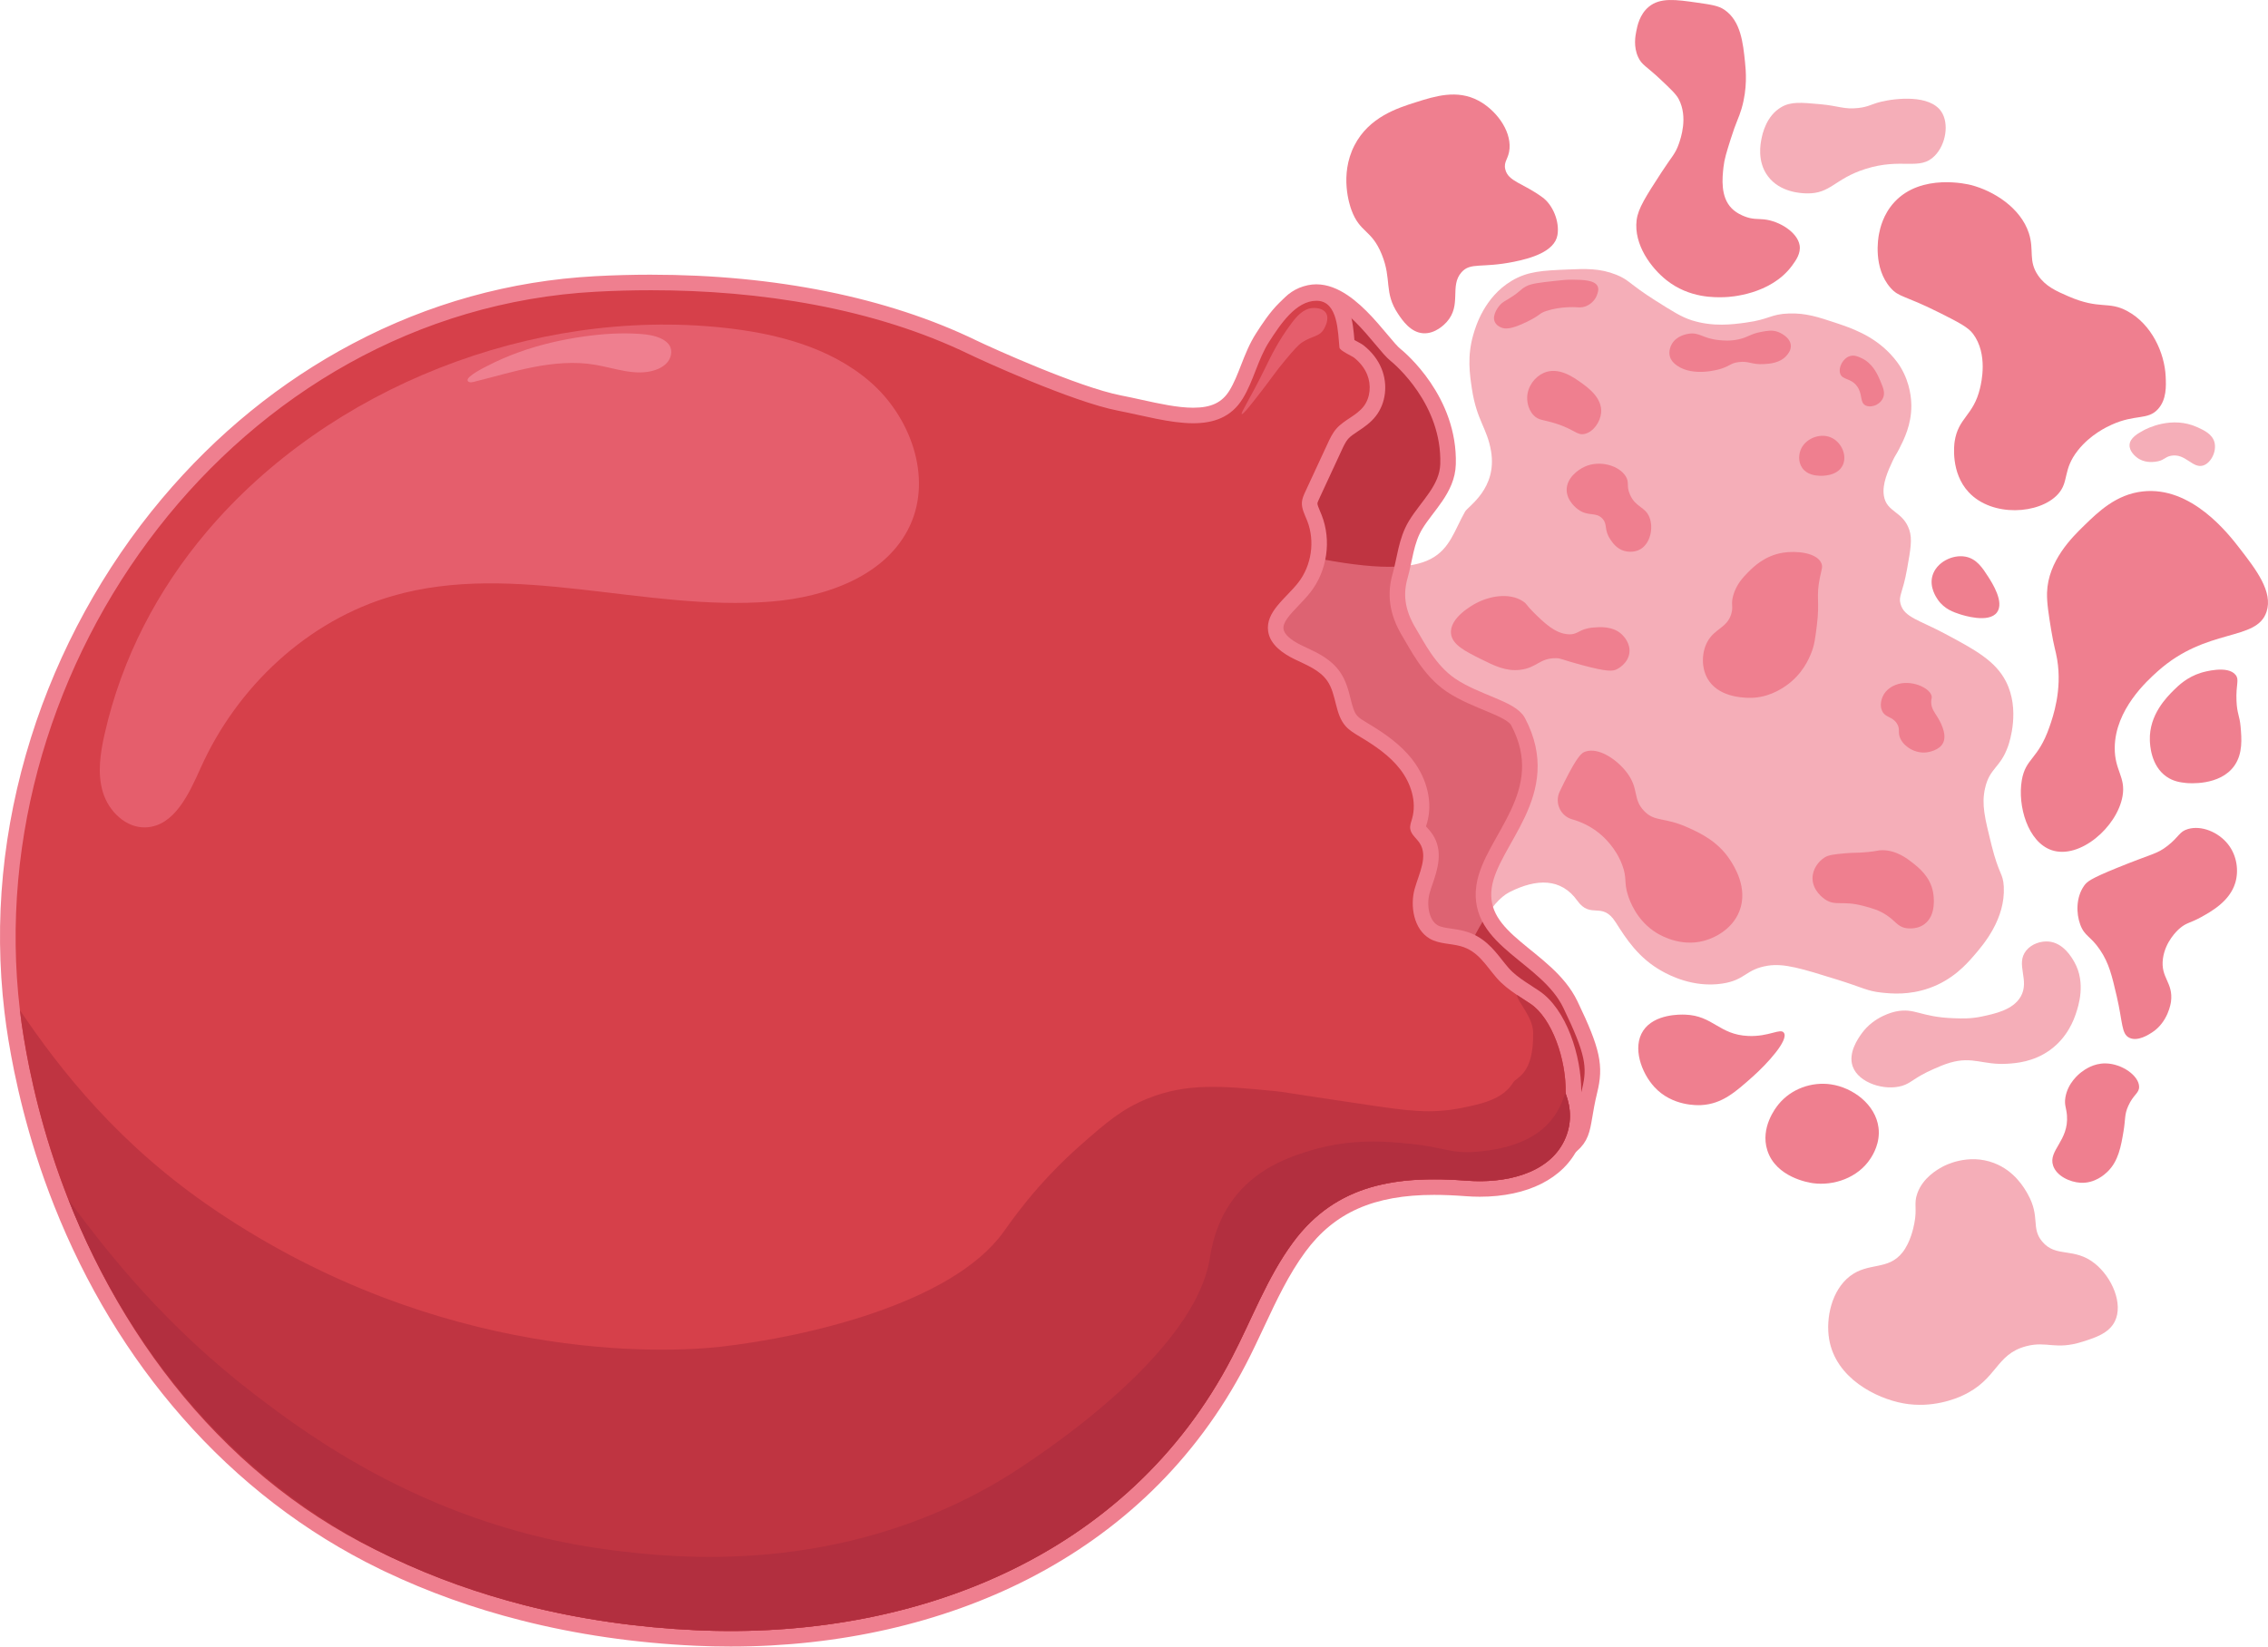 <?xml version="1.0" encoding="UTF-8"?>
<svg id="Capa_2" xmlns="http://www.w3.org/2000/svg" viewBox="0 0 1063.549 772.353">
  <defs>
    <style>
      .cls-1 {
        opacity: .63;
      }

      .cls-1, .cls-2 {
        fill: #ef7f8f;
      }

      .cls-3, .cls-4 {
        fill: #bf3441;
      }

      .cls-4 {
        stroke: #ef7f8f;
        stroke-miterlimit: 10;
        stroke-width: 7.292px;
      }

      .cls-5 {
        fill: #e55e6c;
      }

      .cls-6 {
        fill: #d6404a;
      }

      .cls-7 {
        fill: #b22f3f;
      }
    </style>
  </defs>
  <g id="Capa_1-2" data-name="Capa_1">
    <g>
      <path class="cls-4" d="M591.735,181.22c5.276-11.53,3.087-39.792,22.302-43.87,17.369-3.686,33.803,23.892,40.308,29.066,2.129,1.693,25.578,21.458,24.696,51.305-.345,11.68-9.71,19.452-15.208,28.509-4.512,7.432-5.088,16.32-7.271,23.915-2.306,8.023-1.855,16.622,4.433,26.822,3.236,5.25,9.079,17.407,19.306,24.339,11.86,8.038,28.246,10.906,31.587,17.229,17.786,33.662-12.804,55.636-15.953,77.302-3.702,25.465,29.425,32.383,40.485,55.376,10.6,22.036,11.809,29.026,9.044,40.331-4.953,20.251-.327,22.397-18.099,31.831-11.935,6.335-53.73-16.167-69.483-16.959-40.832-2.053-62.724,4.401-88.38-21.027-61.834-61.286-56.084-148.482-54.667-164.599,4.087-46.499,18.78-32.553,76.901-159.57Z"/>
      <path class="cls-1" d="M613.431,261.038c65.298,13.35,63.586-3.331,73.585-21.048,1.44-2.552,15.144-10.763,12.191-28.358-1.839-10.961-6.694-14.251-8.969-29.191-1.073-7.047-2.268-15.492.671-25.534,1.109-3.787,5.112-17.465,17.904-25.149,7.574-4.549,14.649-4.848,26.157-5.333,8.614-.363,15.268-.644,22.979,2.453,6.149,2.47,6,4.287,18.285,12.057,8.239,5.211,12.358,7.816,17.133,9.317,10.053,3.158,19.094,1.926,25.312,1.079,11.173-1.522,11.642-4.028,20.303-4.288,7.854-.236,13.529,1.643,21.462,4.271,7.832,2.594,17.668,5.972,25.886,14.605,2.933,3.081,4.496,5.609,4.974,6.405,4.59,7.641,4.981,15.132,4.989,18.041.026,8.903-3.408,15.68-5.681,20.167-1.468,2.897-1.794,2.875-3.106,5.711-2.12,4.583-4.968,10.74-4.092,16.274,1.249,7.893,8.905,7.13,11.916,15.994,1.475,4.342.633,9.047-1.051,18.456-2.043,11.416-4.102,12.511-3.055,16.31,1.76,6.38,8.722,7.473,21.327,14.24,13.583,7.291,23.156,12.43,28.119,22.162,6.706,13.149,1.709,28.233,1.039,30.164-3.65,10.531-8.675,10.158-10.869,19.989-1.677,7.514-.106,13.842,3.036,26.493,3.511,14.138,5.422,13.115,5.769,19.522.823,15.184-9.564,27.249-13.781,32.148-3.742,4.347-10.118,11.571-21.104,15.481-9.579,3.409-17.918,2.61-22.307,2.141-7.014-.749-8.413-2.213-20.983-6.125-16.513-5.139-24.77-7.709-32.397-6.517-10.635,1.661-10.392,6.741-21.483,8.403-13.596,2.038-24.834-3.965-28.061-5.745-11.194-6.173-17.002-15.331-21.857-22.985-6.444-10.159-11.623-1.232-18.042-10.197-7.579-10.585-19-10.448-31.767-3.984-17.86,9.043-32.626,65.684-38.811,65.697-23.462.048-11.109-66.272-23.33-69.445-24.346-6.322-86.733-85.909-70.379-113.719,2.281-3.88,27.666-42.092,38.086-39.961Z"/>
      <g>
        <path class="cls-6" d="M342.654,768.707c-5.358,0-10.81-.124-16.206-.37-28.152-1.284-55.505-5.266-81.298-11.836-22.113-5.627-43.242-13.207-62.797-22.529,0,0-.399-.18-.528-.242-.682-.32-1.395-.665-2.098-1.009-67.298-32.787-120.913-92.651-150.965-168.564-3.085-7.776-5.949-15.812-8.515-23.881-1.02-3.204-2.046-6.603-3.047-10.099-.363-1.253-.721-2.516-1.058-3.786-.228-.777-.461-1.648-.684-2.51-.327-1.206-.656-2.44-.974-3.692-.401-1.531-.791-3.097-1.171-4.663-.384-1.549-.754-3.123-1.114-4.695-.662-2.854-1.316-5.851-1.997-9.15-1.014-5.001-1.908-9.862-2.663-14.461-.724-4.405-1.338-8.759-1.824-12.94-5.025-42.355-.893-85.148,12.286-127.182,12.644-40.326,33.644-78.656,60.73-110.847,52.442-62.324,123.659-98.922,200.533-103.052,8.693-.467,17.454-.705,26.039-.705,57.643,0,109.831,10.534,150.925,30.462,7.226,3.506,48.254,22.149,68.855,26.125,3.112.602,6.326,1.309,9.435,1.993,8.525,1.875,17.341,3.814,25,3.814,9.756,0,15.963-3.026,20.128-9.81,2.329-3.792,3.964-7.984,5.694-12.422,1.878-4.815,3.82-9.795,6.759-14.354,5.344-8.306,13.422-20.862,25.223-20.862.192,0,.385.003.578.01,11.834.432,12.982,14.749,13.599,22.441.049.61.096,1.192.144,1.738.81.567,2.313,1.376,3.116,1.808,1.272.685,2.019,1.094,2.584,1.552,3.291,2.651,5.692,5.778,7.13,9.289,2.574,6.288,1.731,13.59-2.147,18.604-2.134,2.766-4.861,4.579-7.499,6.333-2.049,1.362-3.985,2.649-5.389,4.246-1.548,1.768-2.679,4.224-3.677,6.391-3.445,7.419-6.875,14.818-10.306,22.227-.627,1.359-1.211,2.628-1.302,3.722-.131,1.567.655,3.416,1.488,5.373.252.591.502,1.18.733,1.769,4.211,10.712,2.361,23.502-4.711,32.584-1.625,2.089-3.519,4.065-5.351,5.977-4.504,4.7-8.758,9.14-8.031,14.127.554,3.764,4.031,7.229,10.337,10.293.783.381,1.58.754,2.38,1.129,5.083,2.383,10.843,5.083,14.435,10.306,2.397,3.487,3.383,7.408,4.336,11.199.934,3.713,1.815,7.22,3.944,9.631,1.383,1.561,3.379,2.755,5.492,4.019l.31.186c7.222,4.328,14.646,9.301,20.034,16.322,6.236,8.128,8.527,17.965,6.127,26.314-.087.301-.18.603-.273.904-.276.893-.562,1.817-.489,2.334.097.699.921,1.627,1.794,2.609.639.719,1.363,1.535,1.991,2.468,4.305,6.444,1.816,13.724-.379,20.148-.532,1.557-1.035,3.028-1.433,4.448-1.905,6.811-.387,15.869,5.453,19.235,2.117,1.217,4.832,1.61,7.706,2.027,1.915.278,3.897.565,5.882,1.113,7.595,2.106,11.659,7.258,15.589,12.24,1.002,1.27,2.037,2.582,3.114,3.817,2.632,3.022,5.9,5.377,8.751,7.281,1.156.78,2.316,1.533,3.478,2.286.935.608,1.872,1.216,2.803,1.835,11.911,7.932,18.263,28.648,18.194,44.115,0,.148-.001.302-.003.459,2.976,8.344,2.647,16.466-.978,24.153-6.359,13.476-22.023,21.203-42.973,21.203-2.041,0-4.112-.079-6.158-.235-5.569-.426-10.553-.633-15.235-.633-29.429,0-48.95,8.687-63.297,28.168-8.065,10.949-14.032,23.669-19.803,35.969-2.689,5.735-5.472,11.665-8.45,17.395-22.387,43.084-56.207,76.421-100.522,99.086-39.975,20.444-87.621,31.252-137.788,31.253Z"/>
        <path class="cls-2" d="M305.306,136.14c50.976,0,104.364,8.289,149.333,30.097,4.809,2.333,47.978,22.222,69.755,26.424,11.632,2.25,24.187,5.872,35.125,5.872,9.531,0,17.833-2.748,23.236-11.549,5.145-8.378,7.082-18.441,12.41-26.709,5.238-8.142,12.548-19.19,22.158-19.191.149,0,.298.003.449.008,9.794.357,9.606,15.095,10.346,21.928.174,1.515,5.879,3.946,6.932,4.799,2.604,2.097,4.777,4.725,6.05,7.837,1.997,4.876,1.567,10.825-1.655,14.992-3.361,4.356-9.107,6.267-12.742,10.402-1.855,2.119-3.073,4.718-4.25,7.274-3.441,7.409-6.871,14.81-10.303,22.22-.73,1.583-1.482,3.21-1.626,4.953-.256,3.063,1.339,5.92,2.462,8.778,3.74,9.514,2.084,20.946-4.195,29.009-5.698,7.325-15.452,13.685-14.112,22.87.907,6.174,6.739,10.319,12.351,13.046,5.612,2.727,11.87,5.083,15.404,10.222,4.35,6.329,3.47,15.424,8.552,21.177,1.839,2.077,4.279,3.492,6.662,4.92,7.036,4.218,14.018,8.901,19.015,15.414,4.997,6.513,7.782,15.202,5.515,23.088-.45,1.565-1.097,3.147-.867,4.76.367,2.653,2.878,4.38,4.369,6.599,4.173,6.247-.269,14.342-2.296,21.577-2.2,7.864-.522,18.959,7.142,23.378,4.314,2.479,9.642,2.172,14.44,3.497,8.235,2.283,11.709,8.96,16.925,14.94,2.766,3.176,6.047,5.627,9.473,7.916,2.072,1.397,4.196,2.735,6.287,4.125,9.96,6.633,16.635,25.471,16.566,41.063.002.361-.007.73-.015,1.09,2.675,7.088,2.892,14.544-.617,21.983-6.646,14.082-23.703,19.112-39.675,19.112-1.985,0-3.951-.077-5.88-.225-5.271-.403-10.45-.643-15.514-.643-26.045-0-49.076,6.356-66.232,29.652-12.065,16.377-19.17,35.796-28.552,53.844-46.19,88.895-139.311,128.375-235.075,128.375-5.344,0-10.688-.123-16.041-.367-27.137-1.237-54.244-5.022-80.564-11.726-21.368-5.438-42.214-12.794-62.128-22.287-.177-.082-.346-.154-.513-.235-.698-.328-1.395-.665-2.083-1.001-70.454-34.325-120.999-95.46-149.174-166.629-3.08-7.766-5.889-15.653-8.429-23.644-1.059-3.322-2.061-6.658-3.017-9.998-.359-1.237-.708-2.474-1.038-3.718-.242-.828-.465-1.664-.679-2.49-.332-1.226-.656-2.441-.969-3.674-.403-1.538-.787-3.083-1.161-4.627-.384-1.545-.748-3.098-1.104-4.649-.701-3.019-1.354-6.042-1.98-9.072-.964-4.755-1.852-9.531-2.637-14.315-.699-4.258-1.304-8.516-1.8-12.771C-9.952,311.285,111.271,145.876,279.461,136.839c8.507-.457,17.143-.699,25.845-.699M305.306,128.848c-8.65,0-17.477.239-26.236.71-39.816,2.139-78.073,12.782-113.71,31.633-33.761,17.859-63.845,42.322-89.416,72.712-27.394,32.556-48.632,71.321-61.419,112.103C1.19,388.534-2.991,431.839,2.097,474.717c.489,4.207,1.111,8.617,1.845,13.093.762,4.643,1.666,9.55,2.686,14.583.698,3.379,1.358,6.404,2.023,9.272.418,1.827.779,3.346,1.13,4.759.432,1.783.81,3.287,1.178,4.693.317,1.247.644,2.478.98,3.718.185.712.429,1.636.702,2.575.302,1.134.64,2.343,1.061,3.795,1,3.498,2.037,6.932,3.073,10.182,2.59,8.147,5.483,16.263,8.598,24.117,14.747,37.25,34.944,70.644,60.028,99.251,26.48,30.198,57.679,54.169,92.731,71.246.705.344,1.427.694,2.15,1.033.145.07.29.136.439.202l.111.05c19.754,9.413,41.092,17.067,63.42,22.749,26.033,6.631,53.633,10.65,82.03,11.944,5.448.248,10.956.374,16.373.374,50.741,0,98.962-10.945,139.448-31.652,21.659-11.078,41.157-24.945,57.951-41.217,17.724-17.174,32.577-37.171,44.146-59.436,3.012-5.794,5.809-11.757,8.514-17.524,5.958-12.701,11.585-24.697,19.439-35.357,13.591-18.456,32.207-26.685,60.361-26.685,4.589,0,9.482.203,14.959.622,2.137.164,4.303.246,6.436.246,22.419,0,39.283-8.49,46.269-23.292,3.905-8.28,4.357-17.348,1.329-26.313.028-16.402-6.89-38.396-19.816-47.004-.948-.63-1.897-1.246-2.845-1.862-1.183-.768-2.3-1.493-3.407-2.24-2.811-1.878-5.709-3.969-8.051-6.659-1.023-1.173-1.985-2.393-3.004-3.684-4.093-5.19-8.733-11.072-17.473-13.495-2.215-.611-4.405-.929-6.338-1.209-2.629-.381-4.899-.711-6.418-1.583-4.104-2.366-5.256-9.714-3.752-15.09.37-1.319.856-2.743,1.372-4.251,2.222-6.503,5.266-15.408-.034-23.342-.777-1.155-1.623-2.108-2.304-2.874-.219-.247-.503-.566-.731-.841.06-.203.127-.419.184-.605.1-.324.2-.648.293-.97,2.72-9.458.2-20.502-6.737-29.544-5.758-7.504-13.521-12.716-21.052-17.23l-.318-.19c-1.863-1.115-3.623-2.168-4.633-3.309-1.536-1.739-2.278-4.687-3.136-8.1-.984-3.912-2.099-8.347-4.867-12.374-4.153-6.039-10.389-8.963-15.891-11.543-.784-.368-1.566-.734-2.334-1.107-5.01-2.435-7.966-5.115-8.323-7.547-.437-2.992,2.51-6.326,7.056-11.07,1.895-1.978,3.855-4.023,5.597-6.262,7.846-10.075,9.898-24.267,5.226-36.153-.244-.622-.508-1.243-.773-1.866-.534-1.254-1.265-2.973-1.209-3.636.038-.461.579-1.635.975-2.493,3.432-7.411,6.862-14.809,10.301-22.216.948-2.058,1.918-4.165,3.124-5.542,1.075-1.222,2.815-2.38,4.658-3.605,2.749-1.828,5.866-3.9,8.37-7.145,4.655-6.02,5.69-14.74,2.631-22.21-1.672-4.087-4.44-7.705-8.225-10.753-.843-.682-1.804-1.2-3.135-1.915-.346-.186-.859-.462-1.363-.745-.317-3.944-.759-9.298-2.45-13.979-3.556-9.841-10.698-11.552-14.638-11.695-.245-.009-.478-.013-.714-.013-13.792.002-22.868,14.109-28.291,22.538-3.134,4.863-5.144,10.017-7.088,15.001-1.669,4.281-3.246,8.325-5.404,11.837-3.474,5.659-8.564,8.073-17.022,8.073-7.263,0-15.881-1.895-24.216-3.729-3.131-.688-6.368-1.401-9.524-2.011-19.943-3.849-61.196-22.546-67.957-25.826-41.587-20.168-94.326-30.828-152.516-30.828h0Z"/>
      </g>
      <path class="cls-5" d="M96.896,249.488c57.588-68.088,153.106-105.076,241.73-95.835,24.871,2.593,50.413,9.045,69.342,25.385,18.928,16.34,29.25,44.602,18.82,67.329-10.872,23.69-39.335,33.761-65.319,35.823-59.214,4.699-120.121-19.116-177.207-2.697-39.982,11.5-73.1,42.652-90.12,80.614-5.493,12.252-12.368,27.455-25.785,27.993-9.272.372-17.324-7.476-20.058-16.343-2.733-8.867-1.28-18.45.767-27.5,8.109-35.854,24.985-67.759,47.83-94.769Z"/>
      <path class="cls-2" d="M219.317,178.65c-1.04-2.018,8.272-6.516,9.428-7.113,4.609-2.382,9.381-4.442,14.257-6.213,9.946-3.611,20.311-6.011,30.781-7.487,8.628-1.216,17.37-1.82,26.062-1.221,3.537.244,7.137.709,10.323,2.264,1.634.797,3.186,1.936,4,3.561,1.118,2.236.593,5.056-.883,7.074-1.476,2.017-3.761,3.316-6.136,4.096-9.086,2.986-18.79-.96-28.224-2.536-9.501-1.587-19.265-.726-28.721,1.108-9.457,1.834-18.697,4.626-28.047,6.94-.731.181-1.529.354-2.215.044-.32-.144-.522-.319-.625-.518Z"/>
      <path class="cls-3" d="M733.583,534.946c-7.472,15.832-28.1,20.222-45.555,18.887-32.378-2.475-61.255,1.184-81.746,29.009-12.066,16.377-19.17,35.797-28.552,53.844-48.767,93.856-149.841,132.625-251.115,128.008-27.137-1.237-54.244-5.022-80.564-11.726-21.458-5.651-42.329-13.13-62.128-22.287-.177-.082-.345-.154-.513-.235-2.361-1.093-4.701-2.212-7.029-3.357-75.061-36.842-127.316-107.993-152.658-187.917-1.059-3.322-2.061-6.658-3.017-9.998-.359-1.238-.708-2.474-1.038-3.718-.242-.828-.465-1.664-.679-2.49-.332-1.226-.656-2.441-.969-3.674-.403-1.538-.787-3.083-1.161-4.627-.384-1.545-.748-3.098-1.104-4.649-.692-3.009-1.354-6.042-1.98-9.072-.964-4.755-1.852-9.531-2.637-14.315-.699-4.258-1.304-8.515-1.8-12.771,18.927,28.009,46.384,63.285,91.609,93.816,105.914,71.52,210.251,67.128,237.543,63.979,39.132-4.505,107.571-20.005,131.928-53.551,3.446-4.745,15.369-22.588,36.638-41.247,11.44-10.04,18.962-16.64,31.068-21.538,18.655-7.543,35.442-5.896,60.406-3.44,3.618.348.589.123,42.791,6.388,18.709,2.781,29.709,4.311,44,1.45,9.556-1.914,19.493-4.04,24.345-12.067,1.48-2.443,9.587-3.631,9.282-23.208-.115-7.64-7.404-14.444-7.586-17.753,2.072,1.397,4.196,2.735,6.287,4.125,10.195,6.786,16.945,26.361,16.551,42.153,2.675,7.088,2.892,14.544-.617,21.983Z"/>
      <path class="cls-7" d="M733.583,534.946c-7.472,15.832-28.1,20.222-45.555,18.887-32.378-2.475-61.255,1.184-81.746,29.009-12.066,16.377-19.17,35.797-28.552,53.844-48.767,93.856-149.841,132.625-251.115,128.008-27.137-1.237-54.244-5.022-80.564-11.726-21.368-5.438-42.214-12.794-62.128-22.287-.177-.082-.345-.154-.513-.235-.698-.328-1.395-.665-2.083-1.001-70.454-34.325-120.999-95.46-149.174-166.629,18.717,25.362,45.527,59.317,87.385,91.365,25.335,19.395,82.846,62.317,167.555,72.982,28.988,3.657,106.454,12.285,182.365-33.01,3.989-2.38,89.073-54.055,97.748-103.241.796-4.498,2.588-18.256,12.792-30.573,11.307-13.66,27.012-18.388,34.98-20.791,19.032-5.74,36.072-4.04,45.889-3.07,16.611,1.649,19.53,4.859,31.836,3.744,5.112-.457,20.311-1.832,30.729-10.707,5.694-4.856,8.925-11.075,10.785-17.641.001.361-.007.73-.015,1.09,2.675,7.088,2.892,14.544-.617,21.983Z"/>
      <path class="cls-5" d="M582.31,194.22c-.662-.426,3.927-7.218,10.776-21.188,2.605-5.314,6.041-12.695,12.406-21.208,2.455-3.285,5.513-6.961,9.951-7.34.49-.042,4.567-.334,6.291,2.249,1.886,2.827-.497,6.925-.94,7.686-2.078,3.574-5.32,3.039-10.007,6.068-2.135,1.379-4.142,3.748-8.069,8.43-4.508,5.375-5.775,7.549-10.588,13.789-4.655,6.037-9.191,11.918-9.82,11.513Z"/>
      <path class="cls-2" d="M655.65,147.303c-6.877-10.292-2.8-15.986-7.719-28.024-4.82-11.794-10.191-9.896-14.199-20.8-.727-1.977-5.745-16.311,1.415-30.268,6.818-13.29,20.211-17.532,28.735-20.231,9.065-2.871,19.384-6.139,29.435-.764,7.877,4.212,15.208,13.528,14.565,22.409-.356,4.907-2.882,6.04-2.012,9.763,1.36,5.82,8.328,6.434,17.564,13.268,4.781,3.538,7.981,11.322,6.914,17.59-1.339,7.864-12.728,10.986-20.374,12.537-15.33,3.11-20.328.128-24.602,4.911-5.778,6.466.261,15.379-7.031,23.423-.801.883-5.261,5.615-10.999,5.205-5.831-.416-9.607-5.898-11.692-9.018Z"/>
      <path class="cls-2" d="M808.997,139.374c-4.689.164-16.749.584-27.525-7.96-7.164-5.681-15.399-16.622-14.001-28.12.67-5.514,4.331-11.157,11.653-22.442,4.921-7.585,6.454-8.545,8.134-13.352.923-2.641,4.375-12.519-.026-20.974-1.196-2.296-3.639-4.607-8.526-9.23-6.721-6.358-8.763-6.714-10.5-10.474-2.299-4.975-1.322-9.977-.898-12.147.48-2.457,1.546-7.914,5.852-11.481,5.36-4.439,12.654-3.394,22.736-1.95,6.641.952,9.961,1.427,12.775,3.358,7.644,5.245,8.707,15.552,9.635,24.544.418,4.048,1.19,12.284-1.634,21.858-1.341,4.547-2.469,5.924-5.07,14.179-2.002,6.355-3.003,9.533-3.409,13.294-.542,5.015-1.496,13.843,3.866,19.256,2.209,2.23,4.954,3.339,5.923,3.73,3.861,1.559,6.38,1.125,9.294,1.442,7.225.786,15.6,6.05,16.628,12.127.642,3.799-1.723,7.103-3.57,9.609-10.112,13.719-29.345,14.662-31.338,14.732Z"/>
      <path class="cls-2" d="M923.17,230.86c-8.536-9.177-6.76-22.453-6.571-23.717,1.683-11.294,8.833-12.09,11.909-25.038.632-2.659,3.8-16.002-3.251-25.486-2.339-3.146-6.856-5.456-15.795-9.948-16.528-8.305-18.962-7.126-22.961-11.704-8.222-9.411-5.736-23.328-5.379-25.172.479-2.476,1.865-9.194,7.249-15.013,12.639-13.657,34.379-8.385,35.915-7.988,10.612,2.742,23.264,10.669,27.128,22.601,2.608,8.054-.417,12.899,4.334,19.826,3.471,5.061,8.363,7.251,14.237,9.794,14.841,6.424,18.556,2.007,27.628,6.922,11.435,6.195,17.447,19.67,17.949,30.607.206,4.486.499,10.874-3.615,15.371-4.841,5.292-10.563,2.254-21.691,7.295-2.29,1.037-10.015,4.635-15.871,12.064-7.296,9.258-3.953,14.65-9.371,20.57-8.602,9.4-30.815,10.872-41.845-.985Z"/>
      <path class="cls-2" d="M959.934,278.004c.435-14.924,11.897-26.106,17.248-31.327,6.763-6.598,15.105-14.736,27.546-16.154,22.916-2.612,40.211,19.803,45.706,26.925,7.567,9.807,15.542,20.143,12.419,29.537-4.675,14.066-27.965,7.171-51.127,27.982-4.867,4.373-19.889,17.87-20.046,35.769-.094,10.754,5.26,13.664,3.65,22.773-2.56,14.481-20.077,29.669-33.168,25.299-11.182-3.733-16.142-20.738-14.059-32.844,1.806-10.494,7.557-9.478,12.947-24.936,1.689-4.843,6.012-17.24,3.646-31.621-.692-4.206-1.538-6.038-2.821-13.91-1.132-6.944-2.081-12.763-1.943-17.493Z"/>
      <path class="cls-2" d="M1048.394,316.621c-3.666-4.75-15.022-1.412-16.147-1.07-6.57,2.001-10.645,5.959-12.865,8.167-3.283,3.265-11.641,11.575-11.236,23.532.067,1.986.402,11.85,7.757,17.018,3.344,2.35,6.714,2.728,9.141,2.999.932.104,16.081,1.586,22.832-8.232,3.9-5.672,3.3-12.644,2.833-18.07-.463-5.37-1.675-6.065-1.936-12.249-.325-7.693,1.417-9.768-.379-12.096Z"/>
      <path class="cls-1" d="M950.178,445.858c-5.242,6.436,1.905,14.034-2.672,21.756-3.631,6.126-12.014,7.901-18.21,9.212-4.991,1.056-8.81.948-13.185.795-15.686-.547-18.079-4.973-26.948-3.185-1.21.244-10.383,2.238-16.236,10.455-1.57,2.205-6.383,8.963-4.134,15.32,2.769,7.823,15.014,11.59,23.218,9.108,4.407-1.334,5.43-3.8,14.941-7.962,2.272-.994,4.834-2.115,7.628-2.917,10.648-3.055,15.303,1.22,26.685.537,4.06-.244,12.323-.843,20.031-6.411,8.326-6.014,11.259-14.398,12.178-17.147,1.157-3.458,4.811-14.384-.757-24.192-1.179-2.077-5.145-9.061-12.16-9.589-3.436-.259-7.772,1.019-10.378,4.218Z"/>
      <path class="cls-2" d="M992.62,467.349c-2.244-9.633-3.615-15.522-7.815-21.743-4.491-6.652-7.274-6.362-9.308-11.929-1.972-5.399-1.96-12.803,1.794-18.172,1.403-2.007,3.071-3.361,15.512-8.43,16.528-6.734,18.553-6.369,23.556-10.257,5.655-4.395,5.507-6.757,9.698-7.955,6.347-1.815,14.213,1.452,18.698,7.089,4.35,5.467,5.11,12.647,3.449,18.166-2.617,8.699-11.309,13.482-16.281,16.218-5.041,2.774-6.649,2.373-9.961,5.308-.932.826-6.555,5.954-7.666,13.923-1.278,9.168,4.937,11.19,3.764,20.294-.085.66-1.358,9.464-8.755,14.34-1.594,1.05-6.809,4.487-10.743,2.609-3.831-1.828-3.059-7.077-5.943-19.461Z"/>
      <path class="cls-2" d="M836.533,484.445c-1.606-2.314-6.912,1.908-16.663,1.501-13.788-.576-16.52-9.575-29.682-10.008-1.919-.063-14.313-.471-19.614,7.501-5.229,7.863-.865,19.827,5.251,26.47,8.307,9.022,20.155,8.561,21.971,8.46,9.747-.539,16.007-6.116,24.124-13.347,6.755-6.018,16.986-17.159,14.614-20.577Z"/>
      <path class="cls-2" d="M880.899,528.932c-1.364-10.851-12.007-18.801-22.375-20.296-8.816-1.272-18.467,1.973-24.518,9.376-1.421,1.739-8.573,10.961-5.268,21.499,4.01,12.789,19.565,15.228,21.279,15.47,9.847,1.387,21.201-2.482,27.085-11.482,1.159-1.773,4.702-7.367,3.797-14.567Z"/>
      <path class="cls-2" d="M1003.109,509.802c-.047-5.197-8.023-10.859-15.692-10.986-5.771-.096-9.909,2.967-11.416,4.116-1.098.837-6.336,5.01-7.461,11.846-.59,3.584.463,4.786.738,8.461.887,11.877-8.837,16.338-6.512,23.474,1.611,4.942,7.902,7.79,12.833,8.082,6.795.403,11.469-4.022,12.557-5.052,5.289-5.007,6.485-12.153,7.659-19.166.981-5.859.339-7.67,2.217-11.839,2.429-5.39,5.104-5.914,5.076-8.936Z"/>
      <path class="cls-2" d="M936.48,287.223c3.488-4.787-2.247-13.733-4.122-16.66-2.628-4.1-5.404-8.431-10.603-9.435-6.145-1.188-13.755,2.643-15.563,8.949-1.534,5.35,1.781,10.14,2.558,11.262,3.069,4.434,7.516,5.874,10.34,6.788,1.443.467,13.538,4.382,17.39-.904Z"/>
      <path class="cls-1" d="M847.093,90.708c-2.197-.058-12.32-.324-18.077-8.076-5.146-6.929-3.444-15.316-2.981-17.595.419-2.067,2.167-10.677,9.326-14.808,4.497-2.595,9.072-2.179,18.221-1.347,8.802.801,11.166,2.553,17.913,1.768,4.905-.571,5.836-1.75,10.509-2.894,7.011-1.717,22.983-3.486,28.377,4.636,3.673,5.531,2.186,15.265-3.089,20.666-7.126,7.296-15.325.705-32.595,6.219-14.559,4.649-16.235,11.729-27.604,11.43Z"/>
      <path class="cls-2" d="M815.434,159.146c-4.057.917-7.369.596-9.474.375-7.726-.811-8.975-3.79-14.125-2.967-.877.14-5.57.89-7.807,4.734-.396.68-1.804,3.33-.875,6.205.247.764.918,2.344,3.276,3.993,7.769,5.433,19.768,1.759,20.56,1.506,4.598-1.47,4.483-2.611,8.173-3.125,4.963-.693,6.088,1.244,11.968.919,2.777-.153,7.569-.484,10.612-3.933.617-.699,2.174-2.465,2.045-4.779-.231-4.115-5.585-6.223-5.926-6.352-2.7-1.022-5.067-.601-8.125-.016-4.977.952-5.854,2.435-10.301,3.439Z"/>
      <path class="cls-2" d="M749.204,134.323c-1.35-3.002-7.052-3.076-11.88-3.139-2.539-.033-4.433.169-8.117.575-7.372.812-11.058,1.218-13.624,2.587-2.763,1.474-2.267,2.129-7.41,5.363-2.678,1.683-3.606,2.005-4.863,3.452-.408.47-3.845,4.531-2.346,7.829.788,1.734,2.579,2.461,3.079,2.663,1.765.716,4.479.971,12.067-2.741,6.612-3.234,5.327-3.807,8.949-5.015,6.613-2.204,13.547-1.808,13.548-1.808,1.655.095,2.986.294,4.75-.318.449-.156,4.005-1.454,5.425-5.166.463-1.21,1.08-2.823.423-4.284Z"/>
      <path class="cls-2" d="M731.416,371.254c-2.497,5.233.261,11.487,5.839,13.068,4.014,1.137,8.55,3.141,12.825,6.655,2.031,1.67,7.56,6.606,10.609,14.678,2.452,6.491.671,8.05,2.77,14.429.677,2.059,3.865,11.748,13.468,17.582,2.275,1.382,12.674,7.265,24.352,2.928,1.722-.639,10.844-4.027,14.416-13.257,4.178-10.799-2.531-21.096-4.443-24.031-5.721-8.781-14.346-12.697-19.487-15.031-11.502-5.222-15.576-2.534-20.724-7.813-5.56-5.701-2.282-10.348-8.174-18.108-4.524-5.959-13.115-11.988-19.48-9.787-1.642.568-3.572,1.834-9.794,14.237-.771,1.537-1.496,3.023-2.176,4.448Z"/>
      <path class="cls-2" d="M712.968,314.177c-6.745.832-12.124-1.845-18.384-4.961-7.505-3.735-13.584-6.76-14.149-12.013-.803-7.469,10.19-13.412,11.624-14.188,6.009-3.249,15.496-5.321,22.115-.962,1.985,1.307,1.395,1.667,4.99,5.211,4.907,4.838,10.049,9.906,16.288,10.259,4.807.272,4.715-2.569,11.716-3.169,2.974-.255,9.197-.788,13.437,3.293.965.928,4.029,4.215,3.476,8.601-.643,5.099-5.66,7.578-5.87,7.678-2.055.975-4.486,1.253-16.706-2.042-9.722-2.622-9.359-3.115-11.88-3.139-7.643-.074-8.921,4.479-16.658,5.433Z"/>
      <path class="cls-2" d="M762.419,223.51c-3.115-5.165-12.19-7.785-19.201-4.648-3.534,1.581-8.589,5.54-8.552,10.952.035,5.219,4.784,8.749,5.385,9.182,4.789,3.454,8.309.968,11.375,4.269,2.583,2.781.577,5.076,3.75,9.807.999,1.49,2.909,4.338,6.548,5.365.478.135,4.231,1.135,7.553-.827,4.681-2.766,6.141-10.019,4.225-14.918-2.008-5.133-6.52-4.604-9.164-10.735-1.813-4.206-.137-5.492-1.919-8.447Z"/>
      <path class="cls-2" d="M854.087,264.147c-2.163-4.948-11.667-5.859-17.865-4.909-8.781,1.345-14.269,6.937-16.653,9.366-2.167,2.208-5.415,5.595-6.839,10.859-1.13,4.178.153,4.863-.82,8.307-1.943,6.875-7.838,6.909-11.275,13.305-2.673,4.974-2.912,12.036.126,17.314,4.824,8.382,15.93,8.819,18.779,8.932,9.028.356,15.496-3.958,17.852-5.577,7.895-5.429,10.945-12.855,12.024-15.59,1.423-3.605,1.809-6.687,2.58-12.852,1.447-11.572-.501-13.112,1.425-22.403.8-3.858,1.429-5.006.666-6.75Z"/>
      <path class="cls-2" d="M864.127,218.215c2.077-4.377-.351-10.081-4.532-12.506-5.296-3.072-12.424-.315-14.868,4.561-1.244,2.483-1.652,6.271.401,9.214,2.334,3.347,6.442,3.584,8.026,3.676,1.076.062,8.46.351,10.974-4.946Z"/>
      <path class="cls-2" d="M881.838,178.874c-1.349-3.179-3.57-8.416-8.95-10.91-1.504-.697-3.364-1.56-5.413-.928-3.258,1.005-5.5,5.328-4.545,8.202,1.033,3.109,4.955,1.957,7.872,5.889,2.814,3.792,1.184,7.585,4.022,9.048,1.879.968,4.16.115,4.731-.123.21-.087,2.478-1.07,3.48-3.392,1.041-2.411.077-4.781-1.197-7.786Z"/>
      <path class="cls-2" d="M902.375,433.536c5.848-4.243,4.431-13.316,4.108-15.06-1.341-7.244-6.635-11.42-9.648-13.797-2.286-1.803-7.575-5.976-14.362-5.874-2.074.031-1.961.426-6.904.891-4.989.47-6.027.158-10.278.558-5.129.483-7.693.724-9.628,1.933-2.87,1.794-5.773,5.473-5.698,9.923.098,5.763,5.131,9.267,5.853,9.753,4.97,3.345,7.894.39,18.044,3.092,4.112,1.095,7.405,1.971,11.09,4.503,4.003,2.75,4.83,4.955,8.34,5.804.21.051,5.11,1.158,9.083-1.725Z"/>
      <path class="cls-2" d="M905.848,326.665c-.655-4.061-9.995-8.252-17.035-5.352-.944.389-4.546,1.873-6.067,5.692-.255.639-1.482,3.722-.121,6.541,1.52,3.15,4.556,2.416,6.782,5.65,1.955,2.841.246,4.329,1.878,7.525,1.982,3.881,7.13,6.836,12.234,6.188.619-.078,6.162-.856,7.807-4.734,1.822-4.295-1.952-10.474-2.766-11.807-1.26-2.063-2.965-4.025-2.968-7.109-.002-1.504.403-1.687.256-2.596Z"/>
      <path class="cls-2" d="M741.221,179.344c-3.453-2.455-10.431-7.418-17.255-4.456-4.172,1.811-7.635,6.303-7.812,11.418-.025.733-.115,5.307,3.087,8.562,2.359,2.398,4.383,1.923,10.245,3.764,8.998,2.825,9.999,5.754,13.673,4.889,4.055-.955,7.249-5.564,7.658-9.861.668-7.017-6.217-11.913-9.596-14.316Z"/>
      <path class="cls-1" d="M1030.505,200.432c-12.054-5.563-23.885.657-25.307,1.434-2.543,1.39-6.385,3.491-6.572,6.822-.169,3.018,2.757,5.357,3.356,5.836,3.389,2.71,7.55,2.208,8.841,2.052,4.021-.485,4.212-2.253,7.355-2.813,6.681-1.19,9.965,6.058,14.88,4.615,3.706-1.088,6.493-6.576,5.398-10.87-.984-3.861-4.819-5.631-7.952-7.076Z"/>
      <path class="cls-1" d="M982.343,592.685c-9.769-7.812-18.173-2.54-24.673-10.3-5.39-6.434-.797-11.474-6.725-22.159-1.669-3.007-6.25-10.987-15.852-14.672-12.192-4.679-23.132,1.152-24.294,1.796-2.209,1.225-9.104,5.046-11.717,12.474-1.737,4.937.026,6.895-1.384,14.019-.402,2.03-1.731,8.748-5.538,13.609-6.788,8.668-15.964,4.427-24.697,11.193-8.544,6.619-11.343,19.65-9.723,29.448,3.039,18.382,22.037,27.845,34.769,30.171,13.571,2.479,24.791-2.279,27.614-3.565,16.687-7.603,15.538-19.448,30.081-23.244,9.803-2.559,13.583,1.972,26.422-2.11,5.899-1.876,12.316-3.916,15.095-9.52,4.063-8.194-1.302-20.681-9.379-27.14Z"/>
    </g>
  </g>
</svg>